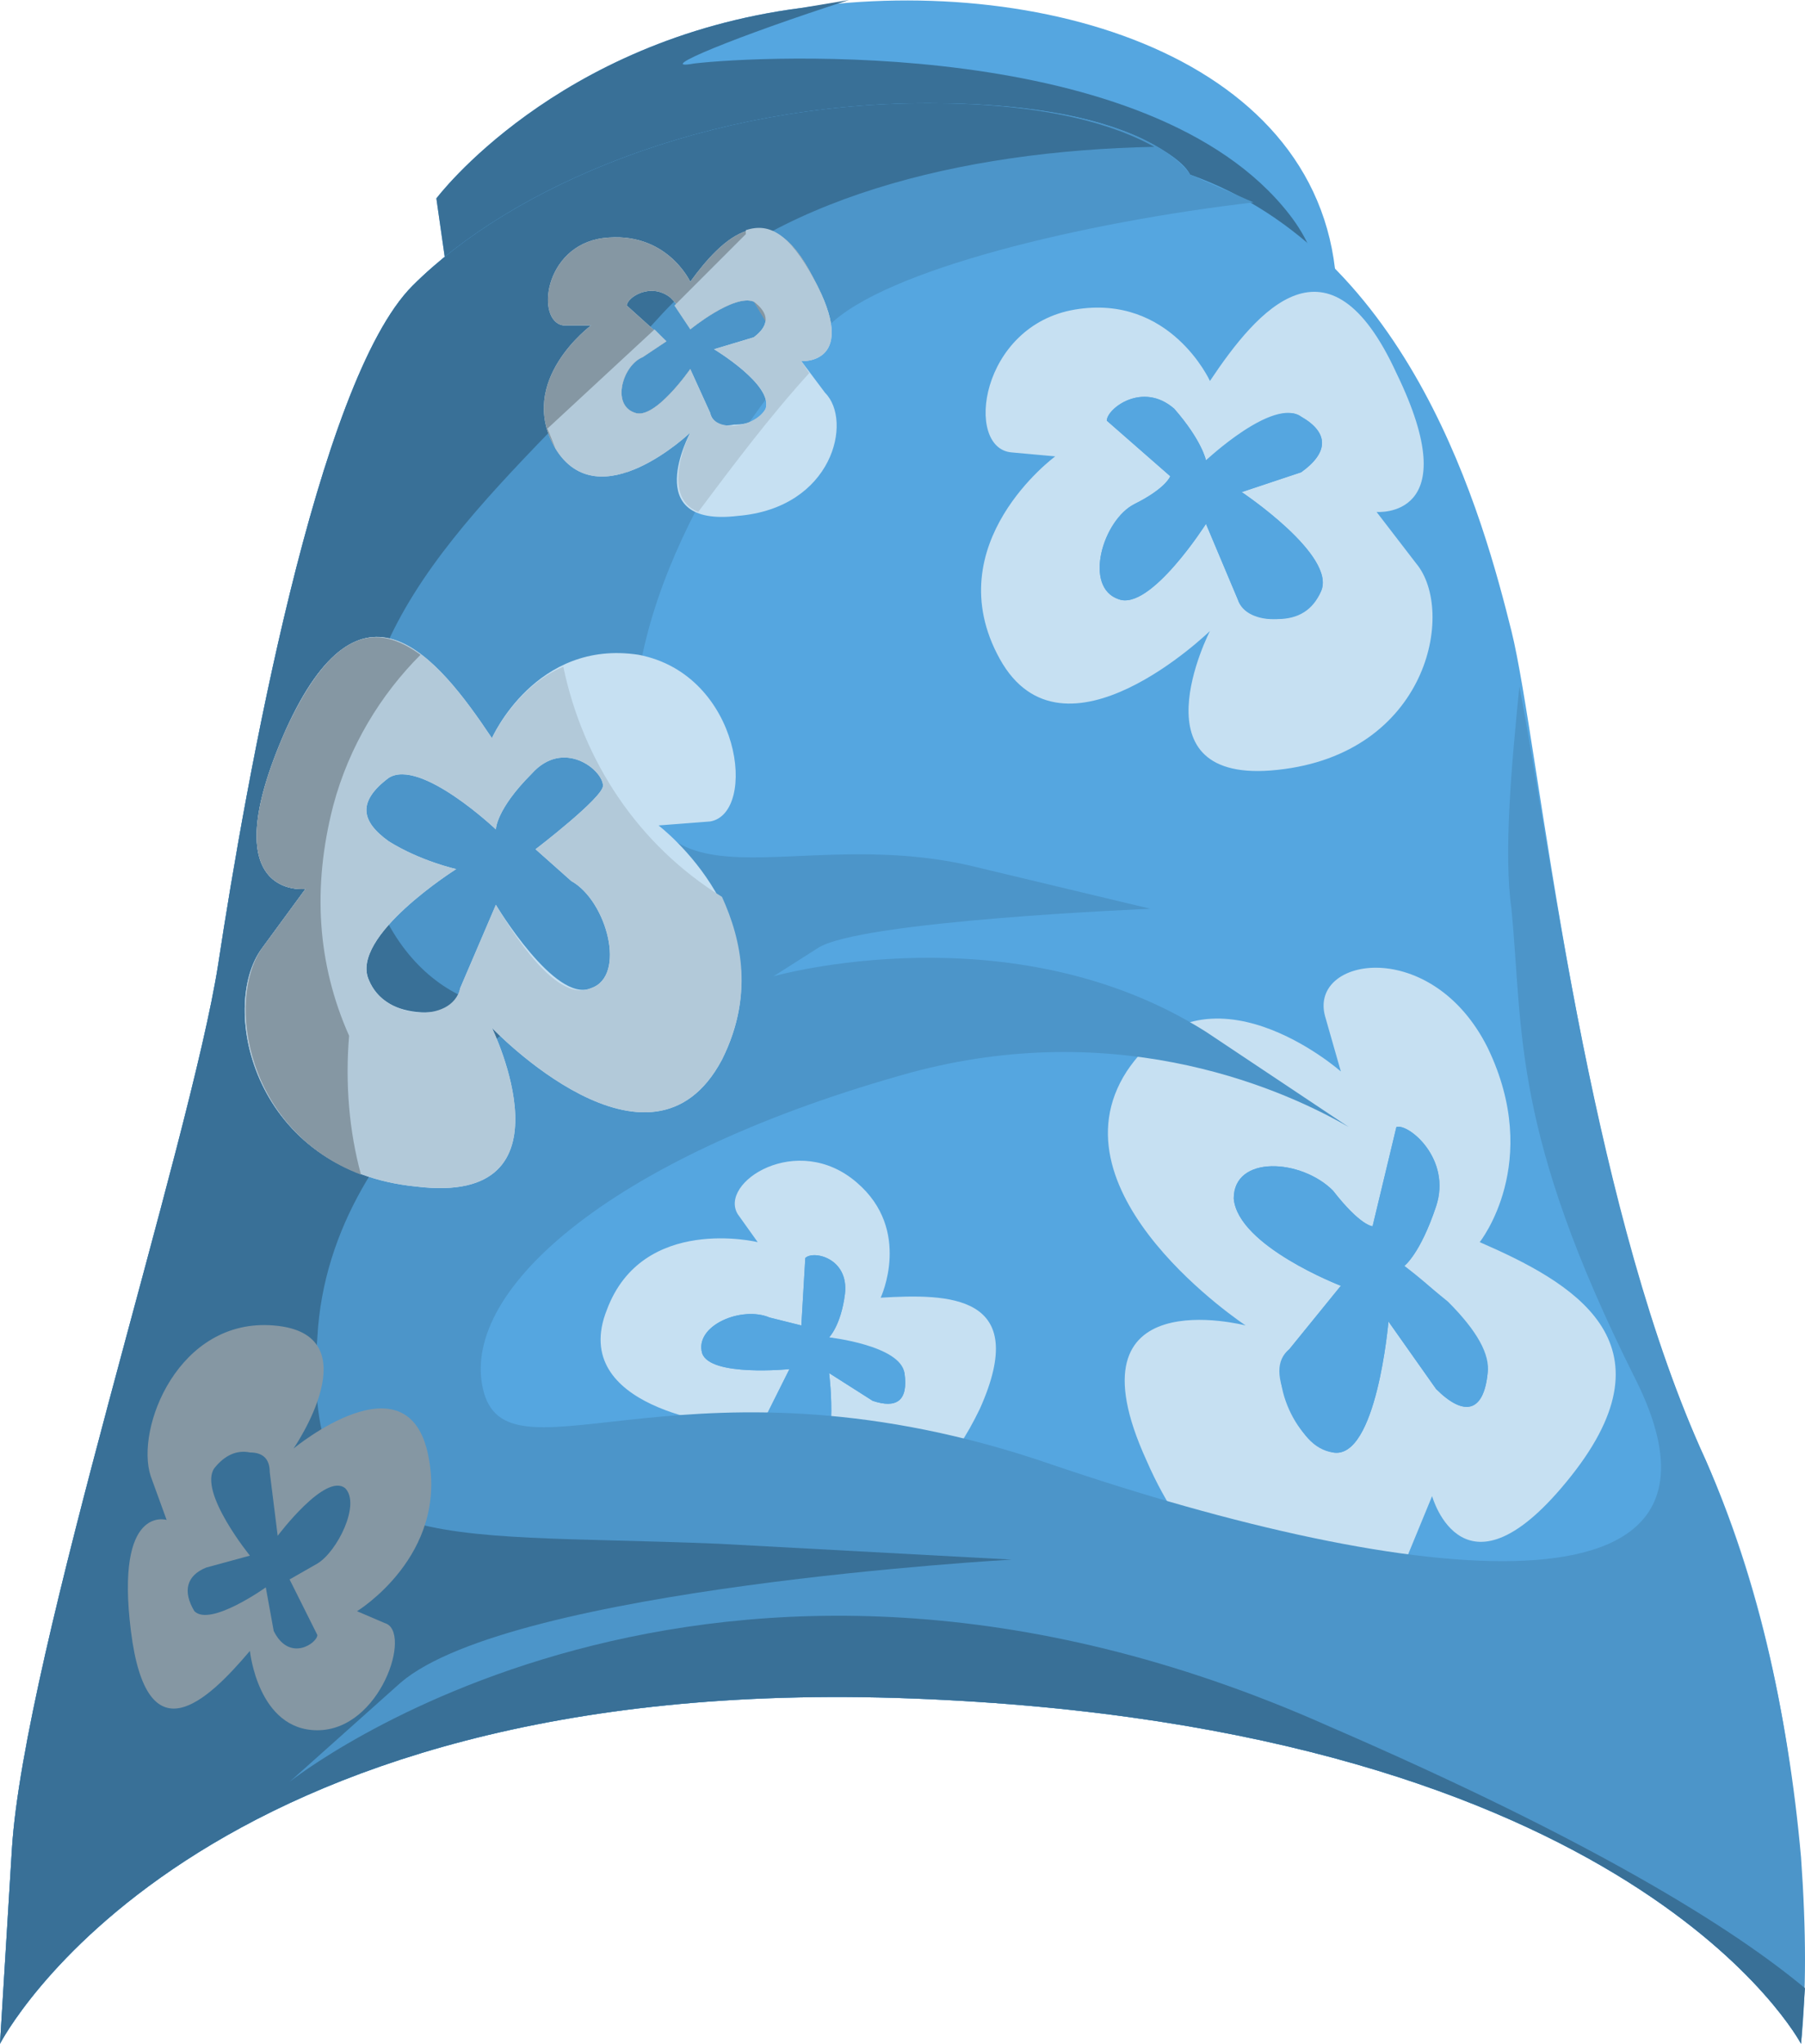 <?xml version="1.0" encoding="UTF-8" standalone="no"?>
<!-- Generator: flash2svg, http://dissentgraphics.com/tools/flash2svg -->

<svg
   xmlns:dc="http://purl.org/dc/elements/1.1/"
   xmlns:cc="http://creativecommons.org/ns#"
   xmlns:rdf="http://www.w3.org/1999/02/22-rdf-syntax-ns#"
   xmlns:svg="http://www.w3.org/2000/svg"
   xmlns="http://www.w3.org/2000/svg"
   xmlns:sodipodi="http://sodipodi.sourceforge.net/DTD/sodipodi-0.dtd"
   xmlns:inkscape="http://www.inkscape.org/namespaces/inkscape"
   id="AvatarAssets"
   image-rendering="auto"
   version="1.1"
   x="0px"
   y="0px"
   width="22.75"
   height="25.75"
   viewBox="0 0 22.75 25.75"
   inkscape:version="0.48.4 r9939"
   sodipodi:docname="AvatarAssets_backShirtTorsoA005.svg">
  <sodipodi:namedview
     pagecolor="#ffffff"
     bordercolor="#666666"
     borderopacity="1"
     objecttolerance="10"
     gridtolerance="10"
     guidetolerance="10"
     inkscape:pageopacity="0"
     inkscape:pageshadow="2"
     inkscape:window-width="640"
     inkscape:window-height="480"
     id="namedview3116"
     showgrid="false"
     fit-margin-top="0"
     fit-margin-left="0"
     fit-margin-right="0"
     fit-margin-bottom="0"
     inkscape:zoom="1.9032258"
     inkscape:cx="43.249"
     inkscape:cy="-63.799"
     inkscape:window-x="0"
     inkscape:window-y="0"
     inkscape:window-maximized="0"
     inkscape:current-layer="AvatarAssets" />
  <defs
     id="defs3075" />
  <g
     id="backShirtTorsoA6"
     overflow="visible"
     style="overflow:visible"
     transform="translate(11.249,27.549)">
    <g
       id="backShirtTorsoA005_0">
      <g
         id="element">
        <g
           id="drawingObject">
          <path
             id="path"
             d="m -5.499,-23.299 c 0,0 11.1,2.5 11.1,-0.45 0,-3 -3.6,-4.15 -6.75,-3.7 -3.1,0.4 -4.6,2.4 -4.6,2.4 l 0.25,1.75 z"
             inkscape:connector-curvature="0"
             style="fill:#55a6e0" />
        </g>
        <g
           id="drawingObject1">
          <path
             id="path1"
             d="m -5.499,-23.299 c 0,0 8.55,1.95 10.65,0.4 q 0.55,-1.05 -0.15,-1.95 c -1.75,-2.25 -6.65,-2 -7.5,-1.9 -0.55,0.1 0.55,-0.35 1.95,-0.8 l -0.6,0.1 c -3.1,0.4 -4.6,2.4 -4.6,2.4 l 0.25,1.75 z"
             inkscape:connector-curvature="0"
             style="fill:#397097" />
        </g>
        <g
           id="drawingObject2">
          <path
             id="path2"
             d="m 11.451,-1.799 c 0,0 0.35,-3.85 -1.2,-7.35 -1.6,-3.45 -2.1,-9.05 -2.45,-10.45 -0.35,-1.4 -1.25,-4.75 -4.05,-5.75 q -0.1,-0.2 -0.6,-0.45 -0.95,-0.45 -2.7,-0.45 c -2.8,0 -5.25,1.05 -6.5,2.3 -1.2,1.2 -2.1,6.25 -2.45,8.55 -0.35,2.25 -2.45,8.7 -2.6,11.15 l -0.15,2.45 c 0,0 2.4,-4.7 11.5,-4.35 9.1,0.35 11.2,4.35 11.2,4.35 z"
             inkscape:connector-curvature="0"
             style="fill:#55a6e0" />
        </g>
        <g
           id="drawingObject3">
          <path
             id="path3"
             d="m 6.351,-22.849 c -0.85,-1.85 -1.75,-0.8 -2.35,0.1 0,0 -0.5,-1.1 -1.7,-0.9 -1.2,0.2 -1.4,1.75 -0.8,1.8 l 0.55,0.05 c 0,0 -1.5,1.1 -0.7,2.55 0.8,1.45 2.65,-0.35 2.65,-0.35 l -0.25,0.95 0.25,-0.95 c 0,0 -1,1.95 0.85,1.75 1.9,-0.2 2.25,-2 1.75,-2.6 l -0.5,-0.65 0.45,-0.2 -0.45,0.2 c 0,0 1.15,0.1 0.25,-1.75 z m -1.2,1.25 -0.75,0.25 c 0,0 1.2,0.8 1,1.25 q -0.15,0.35 -0.55,0.35 -0.4,0 -0.5,-0.25 l -0.4,-0.95 c 0,0 -0.7,1.1 -1.1,0.95 -0.45,-0.15 -0.2,-1 0.2,-1.2 0.4,-0.2 0.45,-0.35 0.45,-0.35 l -0.8,-0.7 c 0,-0.15 0.45,-0.5 0.85,-0.15 0.35,0.4 0.4,0.65 0.4,0.65 l 0.45,-0.35 -0.45,0.35 c 0,0 0.85,-0.8 1.2,-0.55 0.35,0.2 0.35,0.45 0,0.7 z"
             inkscape:connector-curvature="0"
             style="fill:#c6e0f2" />
        </g>
        <g
           id="drawingObject4">
          <path
             id="path7"
             d="m 5.151,-21.599 c 0.35,-0.25 0.35,-0.5 0,-0.7 q -0.2,-0.15 -0.75,0.2 l -0.45,0.35 c 0,0 -0.05,-0.25 -0.4,-0.65 -0.4,-0.35 -0.85,0 -0.85,0.15 l 0.8,0.7 c 0,0 -0.05,0.15 -0.45,0.35 -0.4,0.2 -0.65,1.05 -0.2,1.2 0.4,0.15 1.1,-0.95 1.1,-0.95 l 0.4,0.95 c 0.1,0.35 0.85,0.35 1.05,-0.1 0.2,-0.45 -1,-1.25 -1,-1.25 l 0.75,-0.25 z"
             inkscape:connector-curvature="0"
             style="fill:#55a6e0" />
        </g>
        <g
           id="drawingObject5">
          <path
             id="path8"
             d="m 5.651,-14.049 c 0,0 -1.7,-1.5 -2.7,0 -1,1.55 1.5,3.2 1.5,3.2 0,0 -2.3,-0.6 -1.25,1.7 1,2.3 2.85,2.15 3.25,1.3 l 0.35,-0.85 0.35,0.5 -0.35,-0.5 c 0,0 0.4,1.45 1.75,-0.25 1.35,-1.7 0,-2.45 -1.15,-2.95 0,0 0.8,-1 0.1,-2.45 -0.7,-1.4 -2.25,-1.15 -2.05,-0.4 l 0.2,0.7 z m 1.2,1.7 c -0.2,0.6 -0.4,0.75 -0.4,0.75 l 0.55,0.45 -0.55,-0.45 c 0,0 1.1,0.8 1.05,1.35 -0.05,0.5 -0.3,0.55 -0.65,0.2 l -0.6,-0.85 c 0,0 -0.15,1.75 -0.7,1.65 q -0.35,-0.05 -0.55,-0.6 -0.25,-0.5 0,-0.7 l 0.65,-0.8 c 0,0 -1.3,-0.5 -1.35,-1.1 0,-0.55 0.85,-0.5 1.25,-0.1 0.35,0.45 0.5,0.45 0.5,0.45 l 0.3,-1.25 c 0.15,-0.05 0.7,0.4 0.5,1 z"
             inkscape:connector-curvature="0"
             style="fill:#c6e0f2" />
        </g>
        <g
           id="drawingObject6">
          <path
             id="path12"
             d="m 6.851,-12.349 c 0.2,-0.6 -0.35,-1.05 -0.5,-1 l -0.3,1.25 c 0,0 -0.15,0 -0.5,-0.45 -0.4,-0.4 -1.25,-0.45 -1.25,0.1 0.05,0.6 1.35,1.1 1.35,1.1 l -0.65,0.8 c -0.3,0.25 0.05,1.2 0.55,1.3 0.55,0.1 0.7,-1.65 0.7,-1.65 l 0.6,0.85 c 0.35,0.35 0.6,0.3 0.65,-0.2 q 0.05,-0.35 -0.5,-0.9 l -0.55,-0.45 c 0,0 0.2,-0.15 0.4,-0.75 z"
             inkscape:connector-curvature="0"
             style="fill:#55a6e0" />
        </g>
        <g
           id="drawingObject7">
          <path
             id="path13"
             d="m -0.449,-12.649 c -0.75,-0.65 -1.75,0 -1.5,0.4 l 0.25,0.35 c 0,0 -1.45,-0.35 -1.9,0.85 -0.5,1.25 1.5,1.45 1.5,1.45 l -0.7,0.3 0.7,-0.3 c 0,0 -1.65,0.35 -0.6,1.4 1.05,1.05 2.35,0.35 2.45,-0.25 l 0.15,-0.6 c 0,0 0.5,0.7 1.2,-0.75 0.65,-1.45 -0.4,-1.45 -1.25,-1.4 0,0 0.4,-0.85 -0.3,-1.45 z m -1.1,1.7 0.4,0.1 0.05,-0.85 c 0.1,-0.1 0.55,0 0.5,0.45 -0.05,0.4 -0.2,0.55 -0.2,0.55 l 0.45,0.1 -0.45,-0.1 c 0,0 0.9,0.1 0.95,0.45 0.05,0.35 -0.1,0.45 -0.4,0.35 l -0.55,-0.35 c 0,0 0.15,1.15 -0.25,1.25 q -0.3,0.05 -0.5,-0.15 -0.2,-0.25 -0.1,-0.45 l 0.35,-0.7 c 0,0 -1,0.1 -1.1,-0.2 -0.1,-0.35 0.5,-0.6 0.85,-0.45 z"
             inkscape:connector-curvature="0"
             style="fill:#c6e0f2" />
        </g>
        <g
           id="drawingObject8">
          <path
             id="path17"
             d="m -1.649,-9.599 c -0.15,0.25 0.2,0.7 0.6,0.6 0.4,-0.1 0.25,-1.25 0.25,-1.25 l 0.55,0.35 c 0.3,0.1 0.45,0 0.4,-0.35 q -0.05,-0.2 -0.5,-0.35 l -0.45,-0.1 c 0,0 0.15,-0.15 0.2,-0.55 0.05,-0.45 -0.4,-0.55 -0.5,-0.45 l -0.05,0.85 -0.4,-0.1 c -0.35,-0.15 -0.95,0.1 -0.85,0.45 0.1,0.3 1.1,0.2 1.1,0.2 l -0.35,0.7 z"
             inkscape:connector-curvature="0"
             style="fill:#55a6e0" />
        </g>
        <g
           id="drawingObject9">
          <path
             id="path18"
             d="m 11.451,-4.149 q -0.25,-2.8 -1.2,-5 c -1.4,-3.05 -1.95,-7.7 -2.35,-9.75 -0.1,1 -0.2,2.1 -0.1,2.8 0.15,1.55 0,2.8 1.55,5.9 1.6,3.15 -2.8,2.65 -7.35,1.1 -4.5,-1.55 -6.8,0.3 -7.15,-0.9 -0.35,-1.25 1.55,-2.95 5.25,-4 2.6,-0.75 4.7,0.1 5.65,0.65 l -1.8,-1.2 c -2.45,-1.55 -5.45,-0.7 -5.45,-0.7 l 1.8,-0.25 -1.8,0.25 0.55,-0.35 c 0.5,-0.35 4.2,-0.5 4.2,-0.5 l -2.3,-0.55 -2.85,-0.1 2.85,0.1 c -2.25,-0.5 -4,0.7 -4.2,-1.4 -0.15,-2.05 1.4,-4.35 2.45,-5.4 0.7,-0.7 3.2,-1.3 5.35,-1.55 l -0.8,-0.35 c 0,0 -0.5,-0.9 -3.3,-0.9 -2.8,0 -5.25,1.05 -6.5,2.3 -1.2,1.2 -2.1,6.25 -2.45,8.55 -0.35,2.25 -2.45,8.7 -2.6,11.15 l -0.15,2.45 c 0,0 2.4,-4.7 11.5,-4.35 9.1,0.35 11.2,4.35 11.2,4.35 q 0.1,-0.95 0,-2.35 z"
             inkscape:connector-curvature="0"
             style="fill:#4c95c9" />
        </g>
        <g
           id="drawingObject10">
          <path
             id="path19"
             d="m 3.301,-25.699 c -0.45,-0.25 -1.3,-0.55 -2.85,-0.55 -2.8,0 -5.25,1.05 -6.5,2.3 -1.2,1.2 -2.1,6.25 -2.45,8.55 -0.35,2.25 -2.45,8.7 -2.6,11.15 l -0.15,2.45 c 0,0 2.4,-4.7 11.5,-4.35 9.1,0.35 11.2,4.35 11.2,4.35 l 0.05,-0.7 c -0.9,-0.75 -2.65,-1.85 -6,-3.3 -7.85,-3.5 -13.1,0.7 -13.1,0.7 l 1.4,-1.25 c 1.4,-1.2 7.7,-1.55 7.7,-1.55 l -3.7,-0.2 c -3.65,-0.15 -5.25,0.2 -5.05,-2.6 0.15,-2.8 3.15,-4.35 3.15,-4.35 l -0.55,0.15 c -0.5,0.2 -2.1,-0.35 -2.1,-2.8 0,-2.4 1.95,-3.8 3.85,-5.9 1.35,-1.45 3.75,-2.05 6.2,-2.1 z"
             inkscape:connector-curvature="0"
             style="fill:#397097" />
        </g>
        <g
           id="drawingObject11">
          <path
             id="path20"
             d="m -7.399,-16.349 -0.55,0.75 c -0.55,0.75 -0.1,2.8 1.95,3 2.05,0.25 0.95,-2 0.95,-2 l 0.3,1.1 -0.3,-1.1 1.1,0.85 -1.1,-0.85 c 0,0 2,2.1 2.9,0.4 0.85,-1.7 -0.8,-2.95 -0.8,-2.95 l 0.7,0.85 -0.7,-0.85 0.65,-0.05 c 0.6,-0.1 0.4,-1.85 -0.9,-2.1 -1.3,-0.2 -1.85,1.05 -1.85,1.05 -0.7,-1.05 -1.65,-2.2 -2.6,-0.1 -0.95,2.15 0.25,2 0.25,2 z m 1.05,-1.4 c 0.4,-0.25 1.35,0.65 1.35,0.65 0,0 0,-0.25 0.45,-0.7 0.4,-0.45 0.9,-0.05 0.9,0.15 0,0.15 -0.85,0.8 -0.85,0.8 l 0.45,0.4 c 0.45,0.25 0.7,1.2 0.25,1.35 -0.45,0.2 -1.2,-1.05 -1.2,-1.05 l -0.45,1.05 q -0.05,0.35 -0.55,0.3 -0.45,-0.05 -0.6,-0.4 c -0.25,-0.55 1.1,-1.4 1.1,-1.4 l -0.65,0.5 0.65,-0.5 c 0,0 -0.45,-0.1 -0.85,-0.35 -0.35,-0.25 -0.4,-0.5 0,-0.8 z"
             inkscape:connector-curvature="0"
             style="fill:#c6e0f2" />
        </g>
        <g
           id="drawingObject12">
          <path
             id="path24"
             d="m -7.649,-18.349 c -0.95,2.15 0.25,2 0.25,2 l -0.55,0.75 c -0.55,0.75 -0.1,2.8 1.95,3 2.05,0.25 0.95,-2 0.95,-2 l 0.3,1.1 -0.3,-1.1 1.1,0.85 -1.1,-0.85 c 0,0 2,2.1 2.9,0.4 0.4,-0.8 0.25,-1.5 0,-2.05 -1.05,-0.65 -1.75,-1.7 -2,-2.9 -0.6,0.25 -0.9,0.9 -0.9,0.9 -0.7,-1.05 -1.65,-2.2 -2.6,-0.1 z m 1.3,0.6 c 0.4,-0.25 1.35,0.65 1.35,0.65 0,0 0,-0.25 0.45,-0.7 0.4,-0.45 0.9,-0.05 0.9,0.15 0,0.15 -0.85,0.8 -0.85,0.8 l 0.45,0.4 c 0.45,0.25 0.7,1.2 0.25,1.35 q -0.45,0.2 -1.2,-1.05 l -0.45,1.05 c -0.1,0.45 -0.95,0.4 -1.15,-0.1 -0.25,-0.55 1.1,-1.4 1.1,-1.4 l -0.65,0.5 0.65,-0.5 c 0,0 -0.45,-0.1 -0.85,-0.35 -0.35,-0.25 -0.4,-0.5 0,-0.8 z"
             inkscape:connector-curvature="0"
             style="fill:#b2c9d9" />
        </g>
        <g
           id="drawingObject13">
          <path
             id="path28"
             d="m -7.399,-16.349 -0.55,0.75 c -0.45,0.65 -0.2,2.3 1.25,2.85 -0.15,-0.55 -0.2,-1.15 -0.15,-1.75 q -0.6,-1.35 -0.2,-2.9 c 0.2,-0.75 0.6,-1.4 1.1,-1.9 -0.55,-0.4 -1.1,-0.35 -1.7,0.95 -0.95,2.15 0.25,2 0.25,2 z"
             inkscape:connector-curvature="0"
             style="fill:#8597a3" />
        </g>
        <g
           id="drawingObject14">
          <path
             id="path29"
             d="m -1.949,-21.049 c 1.2,-0.1 1.45,-1.2 1.1,-1.55 l -0.3,-0.4 c 0,0 0.75,0.05 0.15,-1.05 -0.55,-1.1 -1.15,-0.5 -1.55,0.05 0,0 -0.3,-0.65 -1.1,-0.55 -0.75,0.1 -0.85,1.05 -0.5,1.1 l 0.35,0 c 0,0 -0.95,0.7 -0.45,1.55 0.55,0.9 1.7,-0.2 1.7,-0.2 l -0.15,0.6 0.15,-0.6 c 0,0 -0.65,1.2 0.6,1.05 z m -0.3,-2.1 c 0,0 0.75,0.45 0.65,0.75 q -0.1,0.2 -0.4,0.2 -0.25,0.05 -0.3,-0.15 l -0.25,-0.55 c 0,0 -0.45,0.65 -0.7,0.55 -0.3,-0.1 -0.15,-0.6 0.1,-0.7 l 0.3,-0.2 -0.5,-0.45 c 0,-0.1 0.3,-0.3 0.55,-0.1 0.25,0.25 0.25,0.4 0.25,0.4 l 0.3,-0.2 -0.3,0.2 c 0,0 0.55,-0.45 0.8,-0.35 0.2,0.15 0.2,0.3 0,0.45 l -0.5,0.15 z"
             inkscape:connector-curvature="0"
             style="fill:#c6e0f2" />
        </g>
        <g
           id="drawingObject15">
          <path
             id="path33"
             d="m -0.899,-23.849 -0.1,-0.2 c -0.55,-1.1 -1.15,-0.5 -1.55,0.05 0,0 -0.3,-0.65 -1.1,-0.55 -0.75,0.1 -0.85,1.05 -0.5,1.1 l 0.35,0 c 0,0 -0.95,0.7 -0.45,1.55 q 0.3,0.45 0.9,0.3 l 0.25,-0.4 0.6,-0.75 -0.05,-0.15 c 0,0 -0.45,0.65 -0.7,0.55 -0.3,-0.1 -0.15,-0.6 0.1,-0.7 l 0.3,-0.2 -0.5,-0.45 c 0,-0.1 0.3,-0.3 0.55,-0.1 0.25,0.25 0.25,0.4 0.25,0.4 l 0.3,-0.2 -0.3,0.2 c 0,0 0.55,-0.45 0.8,-0.35 l 0.15,0.25 0.7,-0.35 z"
             inkscape:connector-curvature="0"
             style="fill:#8597a3" />
        </g>
        <g
           id="drawingObject16">
          <path
             id="path34"
             d="m -1.849,-24.649 0,0.05 -0.9,0.9 0.2,0.3 0.3,-0.2 -0.3,0.2 c 0,0 0.55,-0.45 0.8,-0.35 0.2,0.15 0.2,0.3 0,0.45 l -0.5,0.15 c 0,0 0.75,0.45 0.65,0.75 -0.15,0.25 -0.65,0.3 -0.7,0.05 l -0.25,-0.55 c 0,0 -0.45,0.65 -0.7,0.55 -0.3,-0.1 -0.15,-0.6 0.1,-0.7 l 0.3,-0.2 -0.15,-0.15 -1.35,1.25 0.1,0.25 c 0.55,0.9 1.7,-0.2 1.7,-0.2 l -0.15,0.45 0.15,-0.45 c 0,0 -0.4,0.8 0.1,1 0.45,-0.6 0.9,-1.2 1.4,-1.75 l -0.1,-0.15 c 0,0 0.75,0.05 0.15,-1.05 -0.3,-0.55 -0.55,-0.7 -0.85,-0.6 z"
             inkscape:connector-curvature="0"
             style="fill:#b2c9d9" />
        </g>
        <g
           id="drawingObject17">
          <path
             id="path35"
             d="m -7.799,-10.849 c -1.2,-0.1 -1.75,1.3 -1.55,1.9 l 0.2,0.55 -0.3,0.1 0.3,-0.1 c 0,0 -0.65,-0.2 -0.45,1.4 0.2,1.6 0.95,0.9 1.5,0.25 0,0 0.1,1 0.85,1 0.8,0 1.2,-1.25 0.85,-1.35 l -0.35,-0.15 c 0,0 1.15,-0.7 0.9,-1.95 -0.25,-1.3 -1.7,-0.1 -1.7,-0.1 l 0.75,-0.45 -0.75,0.45 c 0,0 1,-1.45 -0.25,-1.55 z m -0.3,1.6 q 0.25,0 0.25,0.25 l 0.1,0.8 c 0,0 0.6,-0.8 0.85,-0.6 0.2,0.2 -0.1,0.8 -0.35,0.95 l -0.35,0.2 0.35,0.7 c 0,0.1 -0.35,0.35 -0.55,-0.05 l -0.1,-0.55 c 0,0 -0.7,0.5 -0.9,0.3 -0.15,-0.25 -0.1,-0.45 0.15,-0.55 l 0.55,-0.15 c 0,0 -0.65,-0.8 -0.45,-1.1 q 0.2,-0.25 0.45,-0.2 z"
             inkscape:connector-curvature="0"
             style="fill:#8597a3" />
        </g>
      </g>
    </g>
  </g>
</svg>
